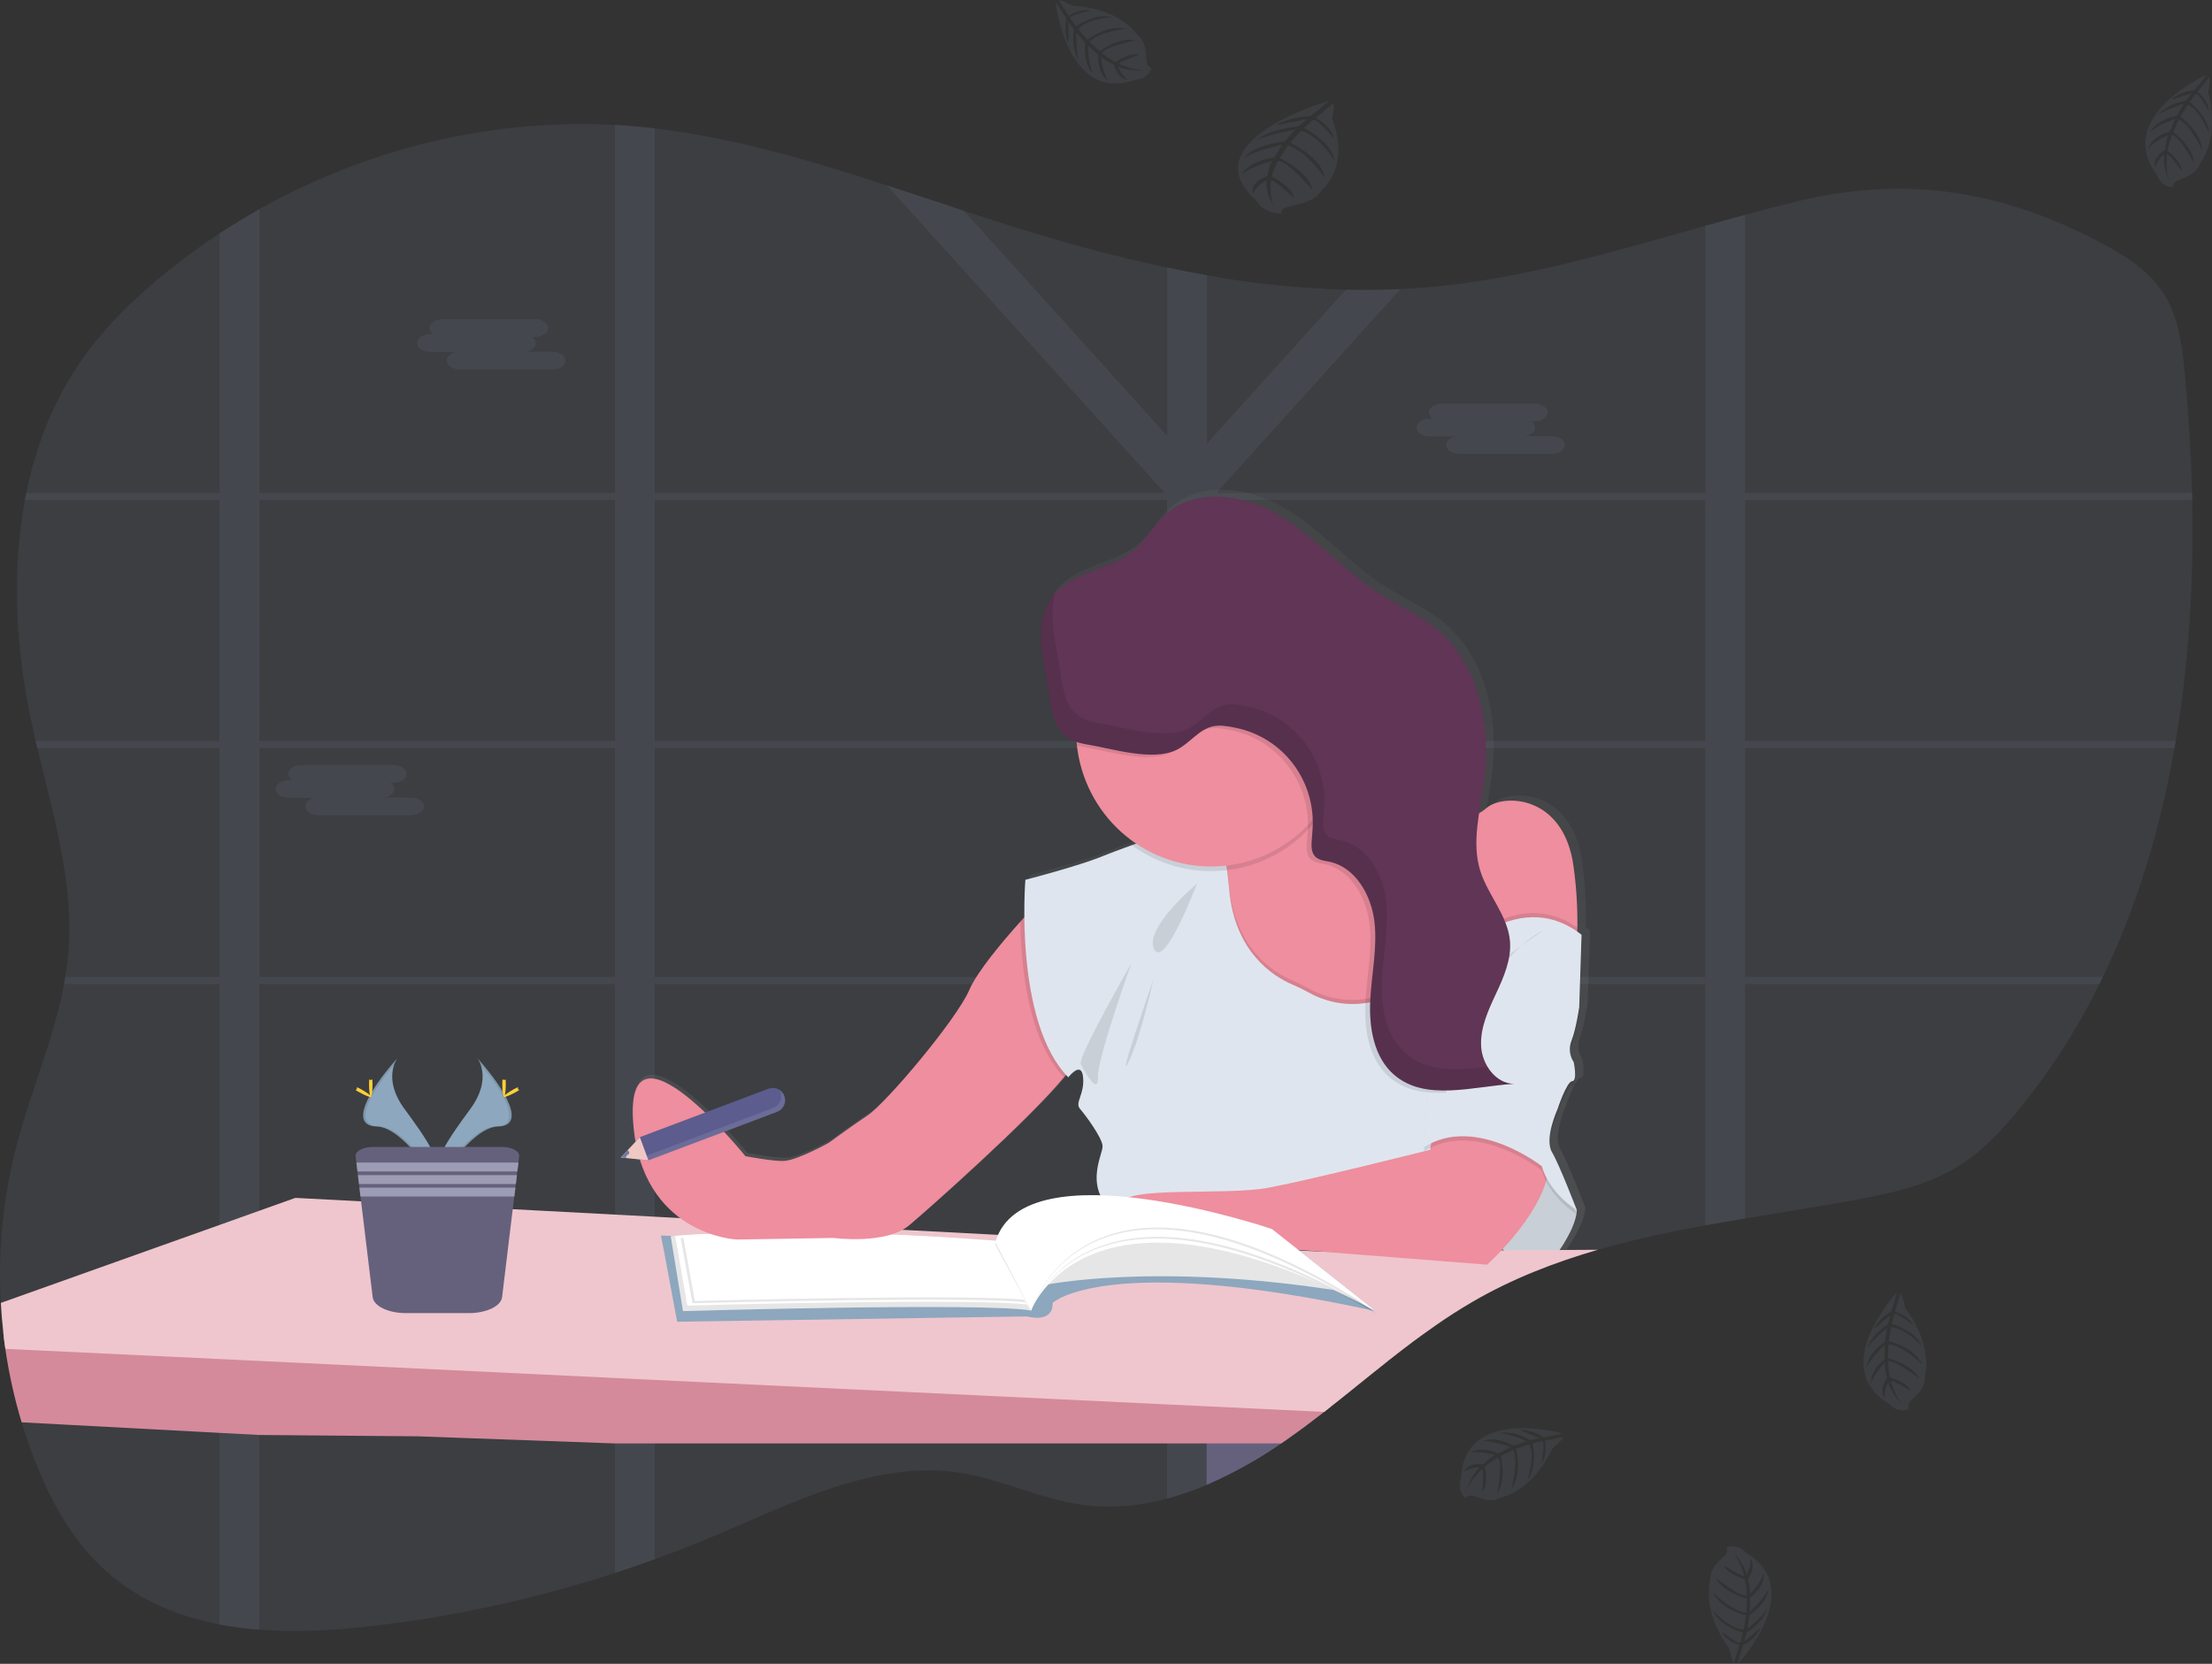 <svg width="323" height="243" viewBox="0 0 323 243" fill="none" xmlns="http://www.w3.org/2000/svg">
<rect x="0" y="0" width="323" height="243" fill="#333333" stroke="none"/>
<g clip-path="url(#clip0)">
<path opacity="0.1" d="M317.706 108.207C317.648 108.551 317.59 108.896 317.526 109.241C315.458 120.981 312.082 132.3 307.062 142.692C306.898 143.037 306.73 143.382 306.559 143.727C303.338 150.279 299.382 156.437 294.769 162.079C292.268 165.123 289.542 168.014 286.3 170.101C281.756 173.025 276.444 174.214 271.223 175.186C265.797 176.199 260.302 177.033 254.818 177.957C252.875 178.277 250.943 178.612 249.024 178.963C243.727 179.93 238.469 181.047 233.336 182.528C226.99 184.375 220.833 186.754 215.038 190.125C214.575 190.392 214.116 190.666 213.663 190.947C213.209 191.224 212.748 191.507 212.306 191.796C211.864 192.086 211.418 192.372 210.979 192.665L210.302 193.126C210.08 193.274 209.86 193.434 209.641 193.582C208.988 194.031 208.344 194.505 207.701 194.961L207.677 194.979C207.253 195.287 206.832 195.595 206.411 195.903C204.035 197.679 201.711 199.538 199.397 201.404L197.936 202.583C197.182 203.186 196.427 203.788 195.673 204.39C195.231 204.744 194.783 205.094 194.337 205.445C194.014 205.701 193.694 205.956 193.364 206.209C191.715 207.492 190.043 208.748 188.339 209.949C187.933 210.235 187.521 210.521 187.119 210.802C183.706 213.158 180.077 215.176 176.28 216.829L176.231 216.85C174.361 217.655 172.437 218.324 170.474 218.854C169.348 219.162 168.223 219.405 167.082 219.596C164.044 220.127 160.942 220.181 157.888 219.756C151.883 218.897 146.256 216.062 140.267 215.114C127.909 213.178 115.909 219.424 104.28 224.327C101.434 225.53 98.556 226.659 95.647 227.713C93.719 228.415 91.783 229.083 89.837 229.717C77.984 233.587 65.769 236.225 53.384 237.588C48.328 238.146 43.055 238.41 37.907 238.01C35.963 237.866 34.029 237.612 32.113 237.25C25.596 236.019 19.512 233.405 14.611 228.631C10.54 224.724 7.667 219.618 5.477 214.289C4.597 212.149 3.821 209.959 3.15 207.72C2.096 204.211 1.304 200.627 0.781 196.999C0.662 196.18 0.555 195.358 0.476 194.536C0.317 193.126 0.199 191.71 0.122 190.288C-0.305 182.73 0.426 175.15 2.29 167.817C4.367 159.693 7.831 151.915 9.356 143.714C9.42 143.369 9.478 143.025 9.536 142.68C9.74 141.449 9.894 140.195 10 138.918C10.768 128.889 7.795 119.073 5.447 109.241C5.364 108.896 5.282 108.551 5.203 108.207C4.949 107.117 4.708 106.026 4.48 104.934C2.305 94.536 1.711 83.408 3.641 73.031C3.702 72.687 3.772 72.339 3.842 71.997C5.145 65.57 7.444 59.456 10.966 54.011C14.58 48.421 19.326 43.77 24.385 39.682C26.855 37.691 29.41 35.829 32.049 34.095C33.946 32.851 35.877 31.674 37.843 30.564C53.729 21.637 71.853 17.275 89.773 18.251C90.723 18.3 91.67 18.366 92.615 18.448C93.608 18.534 94.597 18.637 95.583 18.756C107.12 20.101 118.346 23.435 129.504 27.082C133.243 28.314 136.973 29.545 140.703 30.776C142.362 31.322 144.02 31.861 145.677 32.392C153.804 34.981 162.066 37.318 170.403 39.078C172.337 39.489 174.268 39.863 176.198 40.202C182.906 41.415 189.694 42.121 196.506 42.314C199.149 42.379 201.792 42.352 204.435 42.23C205.77 42.169 207.107 42.079 208.445 41.96C222.263 40.765 235.587 36.76 248.966 32.999C250.9 32.454 252.836 31.912 254.76 31.389C257.304 30.699 259.85 30.031 262.406 29.416C278.319 25.559 292.5 27.775 307.294 35.729C310.649 37.536 314.003 39.716 316.077 43.089C318.151 46.463 318.654 50.64 319.038 54.66C319.581 60.38 319.953 66.179 320.072 72.003C320.072 72.348 320.072 72.693 320.094 73.038C320.362 84.83 319.651 96.712 317.706 108.207Z" fill="#8DA7BE"/>
<path opacity="0.1" d="M212.16 142.692H211.12V143.151V143.726H212.297L212.16 142.692ZM200.373 142.692C200.371 142.7 200.371 142.709 200.373 142.717L200.281 143.573V143.65V143.726H209.308V143.665L209.952 142.692H200.373ZM176.234 142.692V109.241H186.603C186.494 109.149 186.381 109.056 186.265 108.97L186.112 108.853C186.048 108.801 185.984 108.751 185.917 108.705C185.85 108.659 185.691 108.542 185.573 108.462C185.454 108.382 185.38 108.33 185.268 108.265L185.197 108.219H185.182H176.234V106.387L175.994 106.504L175.737 106.649H175.719L175.664 106.683L175.506 106.787C175.451 106.821 175.396 106.855 175.344 106.892C175.185 107 175.039 107.117 174.871 107.237L174.719 107.36C174.615 107.44 174.518 107.523 174.414 107.606C174.008 107.942 173.609 108.293 173.194 108.616C173.09 108.699 172.987 108.779 172.889 108.856C172.667 109.02 172.437 109.172 172.2 109.312C172.101 109.374 171.999 109.43 171.895 109.481L171.724 109.561L171.568 109.629C171.202 109.785 170.822 109.906 170.434 109.992V142.692H154.881C154.881 142.729 154.902 142.763 154.911 142.8C154.997 143.108 155.082 143.416 155.164 143.723H170.437V179.582H170.675L170.946 179.6L171.44 179.637L172.239 179.717L172.599 179.76L172.996 179.81H173.054C173.282 179.84 173.514 179.877 173.749 179.914L173.898 179.939L174.234 179.994L174.716 180.081L175.872 180.019L176.03 180.053C176.094 180.053 176.158 180.078 176.225 180.093V143.726H200.26V143.65V143.573L200.351 142.717C200.35 142.709 200.35 142.7 200.351 142.692H176.234ZM212.16 142.692H211.12V143.151V143.726H212.297L212.16 142.692ZM199.723 142.692L199.619 143.726H209.662L210.345 142.692H199.723ZM176.241 142.692V109.241H186.609C186.5 109.149 186.387 109.056 186.271 108.97L186.118 108.853C186.054 108.801 185.99 108.751 185.923 108.705C185.856 108.659 185.698 108.542 185.579 108.462C185.46 108.382 185.387 108.33 185.274 108.265L185.204 108.219H185.182H176.234V106.387L175.994 106.504L175.737 106.649H175.719L175.664 106.683L175.506 106.787C175.451 106.821 175.396 106.855 175.344 106.892C175.185 107 175.039 107.117 174.871 107.237L174.719 107.36C174.615 107.44 174.518 107.523 174.414 107.606C174.008 107.942 173.609 108.293 173.194 108.616C173.09 108.699 172.987 108.779 172.889 108.856C172.667 109.02 172.437 109.172 172.2 109.312C172.101 109.374 171.999 109.43 171.895 109.481L171.724 109.561L171.568 109.629C171.202 109.785 170.822 109.906 170.434 109.992V142.692H154.881C154.881 142.729 154.902 142.763 154.911 142.8C154.997 143.108 155.085 143.416 155.167 143.723H170.437V179.579L170.675 179.594L170.946 179.613L171.44 179.65L172.239 179.73L172.599 179.773L172.996 179.822H173.054C173.282 179.853 173.514 179.89 173.749 179.927L173.898 179.951L174.234 180.007L174.716 180.093L175.872 180.031L176.03 180.065C176.094 180.065 176.158 180.09 176.225 180.105V143.726H199.619L199.729 142.692H176.241ZM254.818 73.031H320.152C320.152 72.687 320.152 72.342 320.13 71.997H254.818V31.383C252.879 31.906 250.942 32.448 249.024 32.993V71.997H177.967L177.787 71.8L178.058 71.492L204.487 42.215C201.844 42.338 199.201 42.366 196.557 42.298L176.234 64.8V40.196C174.295 39.857 172.363 39.483 170.44 39.072V63.667L140.727 30.77C136.997 29.539 133.268 28.286 129.529 27.076L169.916 71.8L169.736 71.997H95.607V18.743C94.619 18.631 93.63 18.528 92.64 18.436C91.695 18.352 90.747 18.286 89.798 18.239V71.997H37.868V30.564C35.898 31.672 33.966 32.849 32.073 34.095V71.997H3.83C3.76 72.339 3.69 72.687 3.629 73.031H32.049V108.207H5.203C5.282 108.551 5.364 108.896 5.447 109.241H32.061V142.692H9.527C9.469 143.037 9.411 143.382 9.347 143.726H32.061V237.259C33.977 237.621 35.912 237.875 37.856 238.019V143.726H89.798V229.727C91.745 229.088 93.682 228.42 95.607 227.723V143.726H170.428V218.867C172.392 218.337 174.316 217.667 176.186 216.863L176.234 216.841V143.726H249.006V178.963C250.935 178.612 252.867 178.277 254.8 177.957V143.726H306.544C306.715 143.382 306.882 143.037 307.047 142.692H254.818V109.241H317.529C317.593 108.896 317.651 108.551 317.709 108.207H254.818V73.031ZM37.871 73.031H89.798V108.207H37.868L37.871 73.031ZM37.871 142.692V109.241H89.798V142.692H37.871ZM95.61 73.031H170.428V108.207H95.607L95.61 73.031ZM95.61 142.692V109.241H170.428V142.692H95.61ZM249.009 142.692H176.234V109.241H249.006L249.009 142.692ZM249.009 108.216H176.234V73.973L177.256 73.031H249.006L249.009 108.216ZM200.376 142.692C200.374 142.7 200.374 142.709 200.376 142.717L200.284 143.573V143.65V143.726H209.311V143.665L209.955 142.692H200.376ZM212.163 142.692H211.123V143.151V143.726H212.3L212.163 142.692ZM176.238 142.692V109.241H186.606C186.497 109.149 186.384 109.056 186.268 108.97L186.115 108.853C186.051 108.801 185.987 108.751 185.92 108.705C185.853 108.659 185.695 108.542 185.576 108.462C185.457 108.382 185.383 108.33 185.271 108.265L185.201 108.219H185.185H176.234V106.387L175.994 106.504L175.737 106.649H175.719L175.664 106.683L175.506 106.787C175.451 106.821 175.396 106.855 175.344 106.892C175.185 107 175.039 107.117 174.871 107.237L174.719 107.36C174.615 107.44 174.518 107.523 174.414 107.606C174.008 107.942 173.609 108.293 173.194 108.616C173.09 108.699 172.987 108.779 172.889 108.856C172.667 109.02 172.437 109.172 172.2 109.312C172.101 109.374 171.999 109.43 171.895 109.481L171.724 109.561L171.568 109.629C171.202 109.785 170.822 109.906 170.434 109.992V142.692H154.881C154.881 142.729 154.902 142.763 154.911 142.8C154.997 143.108 155.082 143.416 155.164 143.723H170.437V179.582H170.675L170.946 179.6L171.44 179.637L172.239 179.717L172.599 179.76L172.996 179.81H173.054C173.282 179.84 173.514 179.877 173.749 179.914L173.898 179.939L174.234 179.994L174.716 180.081L175.872 180.019L176.03 180.053C176.094 180.053 176.158 180.078 176.225 180.093V143.726H200.26V143.65V143.573L200.351 142.717C200.35 142.709 200.35 142.7 200.351 142.692H176.238Z" fill="#8DA7BE"/>
<path opacity="0.1" d="M62.835 48.812H63.299C63.14 48.719 63.007 48.588 62.911 48.431C62.814 48.273 62.758 48.094 62.747 47.91C62.747 47.196 63.613 46.614 64.671 46.614H78.136C79.194 46.614 80.06 47.196 80.06 47.91C80.06 48.621 79.194 49.206 78.136 49.206H77.687C77.845 49.299 77.978 49.43 78.074 49.587C78.169 49.745 78.225 49.923 78.236 50.108C78.236 50.723 77.608 51.228 76.766 51.367H80.642C81.698 51.367 82.564 51.949 82.564 52.663C82.564 53.377 81.698 53.956 80.642 53.956H67.163C66.108 53.956 65.242 53.374 65.242 52.663C65.242 52.047 65.87 51.542 66.712 51.404H62.835C61.78 51.404 60.914 50.822 60.914 50.108C60.914 49.394 61.774 48.812 62.835 48.812Z" fill="#8DA7BE"/>
<path opacity="0.1" d="M208.768 61.146H209.22C209.061 61.053 208.927 60.922 208.831 60.764C208.735 60.606 208.679 60.426 208.668 60.241C208.668 59.53 209.534 58.949 210.592 58.949H224.056C225.115 58.949 225.981 59.53 225.981 60.241C225.981 60.956 225.115 61.537 224.056 61.537H223.608C223.766 61.631 223.899 61.763 223.995 61.92C224.091 62.078 224.146 62.258 224.157 62.442C224.157 63.058 223.529 63.56 222.687 63.698H226.563C227.618 63.698 228.485 64.283 228.485 64.994C228.485 65.705 227.618 66.29 226.563 66.29H213.102C212.047 66.29 211.181 65.708 211.181 64.994C211.181 64.379 211.809 63.874 212.651 63.738H208.768C207.713 63.738 206.847 63.153 206.847 62.442C206.847 61.731 207.719 61.146 208.768 61.146Z" fill="#8DA7BE"/>
<path opacity="0.1" d="M42.18 113.929H42.631C42.473 113.835 42.34 113.704 42.245 113.546C42.149 113.388 42.093 113.209 42.082 113.024C42.082 112.313 42.946 111.728 44.004 111.728H57.468C58.526 111.728 59.392 112.313 59.392 113.024C59.392 113.738 58.526 114.32 57.468 114.32H57.02C57.178 114.414 57.311 114.545 57.406 114.703C57.502 114.861 57.558 115.04 57.569 115.225C57.569 115.841 56.94 116.342 56.099 116.481H59.975C61.033 116.481 61.896 117.063 61.896 117.777C61.896 118.491 61.033 119.073 59.975 119.073H46.508C45.452 119.073 44.586 118.488 44.586 117.777C44.586 117.161 45.218 116.656 46.056 116.518H42.18C41.125 116.518 40.259 115.936 40.259 115.225C40.259 114.514 41.125 113.929 42.18 113.929Z" fill="#8DA7BE"/>
<path d="M197.899 202.595C197.145 203.198 196.391 203.801 195.636 204.402C195.194 204.756 194.746 205.107 194.301 205.458C193.977 205.713 193.657 205.969 193.328 206.221C191.678 207.505 190.007 208.761 188.302 209.961C187.896 210.247 187.485 210.534 187.082 210.814C183.67 213.17 180.04 215.188 176.244 216.841L176.195 216.863V202.595H197.899Z" fill="#65617D"/>
<path d="M231.836 146.522L232.178 135.886C231.973 135.726 231.766 135.578 231.568 135.431C231.652 132.26 231.472 129.087 231.031 125.947C229.653 115.311 220.702 115.08 218.177 117.275C217.842 117.567 217.477 117.821 217.088 118.032C217.317 116.515 217.6 114.994 217.805 113.492C218.909 105.39 217.195 96.275 210.967 91.039C208.36 88.851 205.173 87.505 202.309 85.674C197.18 82.408 193.127 77.584 187.939 74.404C182.752 71.225 175.466 70.033 170.94 74.121C169.187 75.703 168.055 77.898 166.256 79.425C162.901 82.269 157.671 82.457 154.743 85.634C154.597 85.794 154.457 85.957 154.323 86.129C151.883 89.288 152.551 93.766 153.328 97.685C154.265 102.401 153.877 106.181 157.885 107.536C157.9 107.723 157.912 107.911 157.933 108.096C158.259 110.989 159.208 113.775 160.712 116.259C162.217 118.743 164.241 120.865 166.643 122.477L165.994 122.711C164.261 123.327 162.703 123.924 161.706 124.334C158.046 125.839 150.343 127.8 150.343 127.8C150.343 127.8 150.16 130.016 150.193 133.285C147.625 136.102 143.341 141.051 142.081 143.985C140.251 148.264 129.913 160.518 127.159 162.368C124.405 164.218 121.42 166.413 121.42 166.413C121.42 166.413 117.059 168.842 114.994 169.073C113.564 169.233 109.139 168.377 109.139 168.377C109.139 168.377 91.466 146.522 92.612 163.292C93.759 180.062 107.876 180.632 107.876 180.632L122.109 180.401C122.109 180.401 129.8 181.441 133.243 178.554C136.183 176.091 151.419 162.581 156.314 156.452C156.427 156.578 156.54 156.701 156.659 156.821C156.659 156.821 158.607 154.279 158.839 156.821C159.071 159.364 157.574 160.515 158.379 161.439C159.184 162.362 161.593 165.601 161.706 166.872C161.819 168.143 158.495 173.336 164.115 177.276C164.204 177.338 164.298 177.396 164.402 177.455C165.405 179.76 168.595 182.017 168.595 182.017L185.81 181.786L218.292 184.329C218.292 184.329 219.259 183.47 220.568 182.066C222.315 183.685 224.74 185.074 227.472 184.221C227.472 184.221 231.376 179.483 231.491 176.362C231.491 176.362 228.966 169.772 227.832 167.808C226.697 165.844 228.637 161.565 228.637 161.565C228.637 161.565 230.012 157.403 230.817 157.403C231.623 157.403 231.046 154.633 231.046 154.633C230.742 154.18 230.551 153.659 230.491 153.115C230.431 152.571 230.503 152.021 230.702 151.511C231.376 149.76 231.836 146.522 231.836 146.522Z" fill="url(#paint0_linear)"/>
<path d="M212.364 144.127L211.144 145.567L206.216 151.361L199.778 151.755L189.473 152.395C189.473 152.395 175.579 135.495 178.189 131.817C179.138 130.49 179.293 128.738 179.104 127.085C179.08 126.858 179.046 126.63 179.007 126.405C178.694 124.656 178.149 122.958 177.384 121.357L177.726 121.2L177.945 121.098L190.095 115.502L193.102 114.117C193.252 114.953 193.53 115.761 193.926 116.512C193.984 116.629 194.048 116.746 194.115 116.856C198.259 123.783 211.55 119.402 211.55 119.402L212.364 144.127Z" fill="#EE8E9E"/>
<path d="M230.33 135.48C230.238 139.672 229.561 141.482 229.561 141.482L212.364 144.127L211.72 139.62L209.174 121.825L211.565 119.411C212.52 119.619 213.51 119.603 214.458 119.364C215.406 119.125 216.287 118.669 217.033 118.032C219.537 115.847 228.42 116.078 229.787 126.651C230.188 129.576 230.37 132.527 230.33 135.48Z" fill="#EE8E9E"/>
<path d="M226.258 184.587C226.258 184.587 230.128 179.874 230.244 176.772L226.371 170.218L222.956 166.524L216.576 178.954C216.576 178.954 220.79 186.311 226.258 184.587Z" fill="#DFE5EE"/>
<path opacity="0.1" d="M226.258 184.587C226.258 184.587 230.128 179.874 230.244 176.772L226.371 170.218L222.956 166.524L216.576 178.954C216.576 178.954 220.79 186.311 226.258 184.587Z" fill="black"/>
<path d="M194.301 205.458C193.977 205.713 193.657 205.969 193.328 206.221C191.678 207.505 190.007 208.761 188.302 209.961C187.896 210.247 187.485 210.534 187.082 210.814H170.428H95.607H89.798L61.015 209.773L37.868 209.576L32.073 209.269L3.163 207.729C2.103 204.218 1.307 200.631 0.781 196.999C0.662 196.18 0.555 195.358 0.476 194.536L32.061 196.303L37.856 196.632L89.785 199.557L95.595 199.883L170.416 204.1L176.173 204.426H176.222L194.301 205.458Z" fill="#D48A9B"/>
<path d="M233.318 182.528C226.972 184.375 220.815 186.754 215.02 190.125C214.56 190.393 214.105 190.667 213.645 190.947C213.184 191.227 212.73 191.507 212.288 191.796C211.846 192.086 211.4 192.372 210.961 192.664L210.284 193.126L209.622 193.582C208.97 194.034 208.326 194.505 207.683 194.961L207.658 194.979C207.234 195.287 206.814 195.595 206.393 195.903C204.017 197.679 201.693 199.538 199.378 201.404C198.891 201.798 198.402 202.191 197.912 202.583L195.655 204.39C195.213 204.744 194.764 205.094 194.319 205.445C193.996 205.701 193.676 205.956 193.346 206.209L176.268 205.387H176.219L170.461 205.116L95.607 201.536L89.798 201.256L37.868 198.766L32.073 198.485L0.781 196.999C0.662 196.18 0.555 195.358 0.476 194.536C0.317 193.126 0.199 191.71 0.122 190.288L32.07 178.899L37.865 176.827L43.129 174.949L52.72 175.454L74.888 176.602L89.807 177.393L95.616 177.701L99.328 177.898L100.215 177.947L131.45 179.594L131.779 179.616L145.716 180.348H145.875H145.967L147.36 180.419L152.112 180.672L158.052 180.979L160.01 181.084L160.379 181.106L163.148 181.25L163.938 181.29L166.582 181.432L167.634 181.49H167.668H167.888L170.361 181.623L174.191 181.826H174.21L175.399 181.888H175.527L176.238 181.928L177.982 182.02L179.507 182.1H179.522L181.233 182.189H181.26L182.556 182.26L183.551 182.312L187.079 182.5L187.713 182.534H187.933L188.238 182.552L189.272 182.608L189.735 182.632L193.334 182.82H193.663L198.976 182.774H199.013L219.21 182.608H219.598H220.006H221.208L227.71 182.556H228.68L233.318 182.528Z" fill="#EFC6CD"/>
<path d="M97.001 182.95L98.88 193.037L149.955 192.261C149.955 192.261 153.798 193.382 153.713 190.279C153.713 190.279 161.486 182.863 200.861 191.486L185.743 179.502L144.42 181.743L96.504 180.45L97.001 182.95Z" fill="#8DA7BE"/>
<path d="M97.94 180.536L99.733 191.486C99.733 191.486 143.649 190.193 150.553 191.399L145.335 181.398C145.335 181.398 118.782 178.899 97.94 180.536Z" fill="white"/>
<path opacity="0.1" d="M97.94 180.536L99.733 191.486C99.733 191.486 143.649 190.193 150.553 191.399L145.335 181.398C145.335 181.398 118.782 178.899 97.94 180.536Z" fill="black"/>
<path d="M98.596 180.496L100.365 190.679C100.365 190.679 143.722 189.479 150.553 190.599L145.408 181.3C145.408 181.3 119.175 178.972 98.596 180.496Z" fill="white"/>
<path opacity="0.1" d="M99.392 180.81L101.115 190.334C101.115 190.334 143.521 189.211 150.215 190.26L145.183 181.558C145.183 181.558 119.523 179.373 99.392 180.81Z" fill="black"/>
<path d="M99.734 180.462L101.466 190.005C101.466 190.005 143.871 188.881 150.565 189.931L145.521 181.22C145.521 181.22 119.864 179.037 99.734 180.462Z" fill="white"/>
<path d="M69.731 154.565C69.731 154.565 71.951 157.492 68.709 161.916C65.467 166.339 62.79 170.07 63.872 172.828C63.872 172.828 68.752 164.615 72.747 164.517C76.742 164.418 74.113 159.503 69.731 154.565Z" fill="#8DA7BE"/>
<path opacity="0.1" d="M69.731 154.565C69.926 154.849 70.079 155.16 70.185 155.488C74.07 160.106 76.141 164.415 72.405 164.508C68.926 164.606 64.754 170.886 63.753 172.474C63.788 172.593 63.828 172.713 63.872 172.834C63.872 172.834 68.752 164.622 72.747 164.523C76.742 164.425 74.113 159.503 69.731 154.565Z" fill="black"/>
<path d="M73.857 158.299C73.857 159.327 73.741 160.164 73.601 160.164C73.46 160.164 73.345 159.327 73.345 158.299C73.345 157.271 73.488 157.751 73.628 157.751C73.769 157.751 73.857 157.268 73.857 158.299Z" fill="#FFD037"/>
<path d="M75.272 159.527C74.375 160.023 73.595 160.321 73.528 160.195C73.46 160.069 74.138 159.579 75.028 159.075C75.918 158.57 75.571 158.939 75.638 159.075C75.705 159.21 76.169 159.035 75.272 159.527Z" fill="#FFD037"/>
<path d="M58.011 154.565C58.011 154.565 55.791 157.492 59.036 161.916C62.28 166.339 64.952 170.07 63.872 172.828C63.872 172.828 58.978 164.615 54.995 164.517C51.012 164.418 53.629 159.503 58.011 154.565Z" fill="#8DA7BE"/>
<path opacity="0.1" d="M58.011 154.565C57.817 154.85 57.664 155.161 57.556 155.488C53.671 160.106 51.6 164.415 55.336 164.508C58.816 164.606 62.991 170.886 63.991 172.474C63.959 172.593 63.919 172.713 63.872 172.834C63.872 172.834 58.978 164.622 54.995 164.523C51.012 164.425 53.629 159.503 58.011 154.565Z" fill="black"/>
<path d="M53.885 158.299C53.885 159.327 54.001 160.164 54.141 160.164C54.281 160.164 54.397 159.327 54.397 158.299C54.397 157.271 54.254 157.751 54.113 157.751C53.973 157.751 53.885 157.268 53.885 158.299Z" fill="#FFD037"/>
<path d="M52.47 159.527C53.366 160.023 54.15 160.321 54.217 160.195C54.284 160.069 53.607 159.579 52.717 159.075C51.826 158.57 52.174 158.939 52.107 159.075C52.04 159.21 51.573 159.035 52.47 159.527Z" fill="#FFD037"/>
<path d="M75.803 168.879L75.693 169.802L75.537 171.092L75.473 171.631L75.318 172.924L75.251 173.462L75.092 174.755L73.317 189.445C73.159 190.756 71.036 191.778 68.474 191.778H59.258C56.697 191.778 54.577 190.756 54.418 189.445L52.64 174.755L52.485 173.462L52.421 172.924L52.262 171.631L52.198 171.092L52.043 169.802L51.93 168.879C51.841 168.137 52.988 167.512 54.44 167.512H73.305C74.754 167.512 75.903 168.137 75.803 168.879Z" fill="#65617D"/>
<path d="M75.702 169.793L75.546 171.086H52.198L52.043 169.793H75.702Z" fill="#9D9CB5"/>
<path d="M75.483 171.625L75.327 172.917H52.421L52.262 171.625H75.483Z" fill="#9D9CB5"/>
<path d="M75.26 173.456L75.104 174.746H52.64L52.485 173.456H75.26Z" fill="#9D9CB5"/>
<path d="M103.948 167.691C103.948 167.691 98.026 161.944 98.254 169.414C98.483 176.885 103.948 167.691 103.948 167.691Z" fill="#EE8E9E"/>
<path d="M157.131 154.587C157 155.165 156.363 156.126 155.369 157.329C150.233 163.572 135.622 176.547 132.758 178.954C129.343 181.829 121.712 180.801 121.712 180.801L107.592 181.032C107.592 181.032 93.585 180.456 92.445 163.794C91.304 147.131 108.843 168.851 108.843 168.851C108.843 168.851 113.234 169.701 114.652 169.541C116.702 169.313 121.029 166.9 121.029 166.9C121.029 166.9 123.991 164.714 126.723 162.876C129.456 161.039 139.706 148.852 141.529 144.598C142.685 141.898 146.409 137.484 148.98 134.621C150.456 132.974 151.55 131.851 151.55 131.851C151.55 131.851 157.927 151.022 157.131 154.587Z" fill="#EE8E9E"/>
<path opacity="0.1" d="M157.131 154.587C157 155.165 156.363 156.126 155.369 157.329C150.184 152.001 149.102 141.369 148.98 134.609C150.456 132.962 151.55 131.838 151.55 131.838C151.55 131.838 157.927 151.022 157.131 154.587Z" fill="black"/>
<path opacity="0.1" d="M211.141 145.567L206.216 151.361L199.778 151.755L189.473 152.395C189.473 152.395 175.579 135.495 178.189 131.817C179.138 130.49 179.293 128.739 179.104 127.086C179.08 126.858 179.046 126.63 179.007 126.405C178.694 124.656 178.149 122.958 177.384 121.357L177.726 121.2L177.945 121.098C178.488 122.623 178.862 124.204 179.062 125.811C179.095 126.03 179.126 126.257 179.156 126.491C179.263 127.323 179.36 128.246 179.461 129.262C180.254 138.564 186.051 142.064 188.668 143.179C189.509 143.537 190.332 143.938 191.132 144.382C193.65 145.784 196.553 146.313 199.397 145.891C205.856 145.035 211.123 140.297 211.123 140.297L211.15 144.961L211.141 145.567Z" fill="black"/>
<path d="M211.339 181.715C211.339 181.715 168.976 181.598 163.392 177.692C157.808 173.786 161.117 168.611 161.001 167.346C160.885 166.081 158.498 162.864 157.702 161.94C156.906 161.017 158.385 159.872 158.156 157.345C157.927 154.817 155.994 157.345 155.994 157.345C148.019 149.181 149.727 128.492 149.727 128.492C149.727 128.492 157.351 126.541 161.011 125.042C162.002 124.635 163.545 124.056 165.28 123.432L165.924 123.198C170.397 121.582 175.716 119.756 175.716 119.756C175.716 119.756 176.738 119.027 177.765 121.209C178.235 122.213 178.708 123.829 179.086 126.411C179.119 126.63 179.15 126.858 179.18 127.092C179.287 127.923 179.385 128.846 179.485 129.862C180.278 139.165 186.076 142.664 188.692 143.779C189.534 144.137 190.356 144.539 191.157 144.982C193.674 146.384 196.577 146.914 199.421 146.491C205.88 145.635 211.147 140.898 211.147 140.898L211.175 145.561L211.254 159.573L211.339 181.715Z" fill="#DFE5EE"/>
<path d="M209.516 163.554L208.832 167.922C208.832 167.922 191.977 172.173 185.374 173.438C178.772 174.703 164.533 173.093 163.508 175.851C162.484 178.609 167.836 182.405 167.836 182.405L184.914 182.174L217.143 184.704C217.143 184.704 229.442 173.783 225.456 166.195C221.47 158.607 209.516 163.554 209.516 163.554Z" fill="#EE8E9E"/>
<path opacity="0.1" d="M174.783 129.068C174.783 129.068 167.037 135.504 168.519 138.61C170.001 141.716 174.783 129.068 174.783 129.068Z" fill="black"/>
<path opacity="0.1" d="M165.216 140.676C165.216 140.676 157.357 154.356 157.814 155.39C158.272 156.424 160.434 160.103 160.318 157.345C160.202 154.587 165.216 140.676 165.216 140.676Z" fill="black"/>
<path opacity="0.1" d="M168.406 143.092C168.406 143.092 166.576 151.598 164.762 155.162C162.947 158.727 168.406 143.092 168.406 143.092Z" fill="black"/>
<path opacity="0.1" d="M194.13 116.866C192.624 119.653 190.479 122.036 187.874 123.815C185.269 125.594 182.279 126.717 179.156 127.092H179.119C174.206 127.674 169.256 126.366 165.256 123.429C169.83 121.76 175.692 119.753 175.692 119.753C175.692 119.753 176.713 119.024 177.741 121.206L193.117 114.126C193.29 115.093 193.633 116.021 194.13 116.866Z" fill="black"/>
<path d="M196.533 106.652C196.539 110.114 195.645 113.517 193.941 116.521C193.127 117.954 192.14 119.279 191.004 120.467C187.834 123.799 183.609 125.907 179.062 126.427H179.022C178.295 126.511 177.564 126.553 176.832 126.553C171.992 126.553 167.32 124.754 163.71 121.5C160.099 118.246 157.802 113.763 157.256 108.908C157.172 108.163 157.13 107.414 157.131 106.664C157.131 101.39 159.207 96.332 162.902 92.603C166.596 88.874 171.607 86.779 176.832 86.779C182.057 86.779 187.068 88.874 190.763 92.603C194.457 96.332 196.533 101.39 196.533 106.664V106.652Z" fill="#EE8E9E"/>
<path opacity="0.1" d="M209.29 144.281L211.12 141.51C211.12 141.51 221.141 129.44 230.943 137.142L230.601 147.719C230.601 147.719 230.144 150.936 229.46 152.644C229.264 153.151 229.193 153.699 229.252 154.24C229.312 154.781 229.5 155.299 229.802 155.75C229.802 155.75 230.372 158.521 229.576 158.521C228.78 158.521 227.411 162.658 227.411 162.658C227.411 162.658 225.475 166.912 226.615 168.867C227.756 170.821 230.259 177.372 230.259 177.372C230.259 177.372 226.274 174.958 225.133 170.935C225.133 170.935 215.453 163.347 207.936 168.165L209.29 144.281Z" fill="black"/>
<path opacity="0.1" d="M230.33 135.48C230.238 139.672 229.561 141.482 229.561 141.482L212.364 144.127L211.72 139.62C213.971 137.25 222.156 129.714 230.33 135.48Z" fill="black"/>
<path d="M209.29 143.665L211.12 140.895C211.12 140.895 221.141 128.825 230.943 136.527L230.601 147.103C230.601 147.103 230.144 150.32 229.46 152.029C229.264 152.536 229.193 153.083 229.252 153.624C229.312 154.165 229.5 154.683 229.802 155.135C229.802 155.135 230.372 157.905 229.576 157.905C228.78 157.905 227.411 162.042 227.411 162.042C227.411 162.042 225.475 166.296 226.615 168.251C227.756 170.206 230.259 176.756 230.259 176.756C230.259 176.756 226.274 174.343 225.133 170.32C225.133 170.32 215.453 162.732 207.936 167.549L209.29 143.665Z" fill="#DFE5EE"/>
<path opacity="0.1" d="M225.459 135.849C225.459 135.849 208.948 146.081 209.744 155.054C209.744 155.054 218.97 138.607 225.459 135.849Z" fill="black"/>
<path opacity="0.1" d="M211.138 145.57L211.217 159.583C208.094 159.724 205.151 159.315 202.825 157.274C201.205 155.852 200.263 153.888 199.775 151.764C199.412 150.052 199.279 148.3 199.378 146.552C199.377 146.535 199.377 146.517 199.378 146.5C199.571 142.631 200.452 138.761 199.988 134.917C199.525 131.072 197.216 127.015 193.447 126.205C192.703 126.042 191.867 125.983 191.336 125.432C190.751 124.817 190.778 123.859 190.842 123.007L190.952 121.569C190.98 121.2 190.992 120.834 190.992 120.467C190.99 117.199 189.863 114.033 187.805 111.51C185.747 108.987 182.885 107.263 179.708 106.634L179.586 106.612C178.525 106.397 177.421 106.184 176.36 106.43C174.341 106.901 173.035 108.878 171.175 109.817C167.607 111.614 161.657 109.647 157.921 109.028C157.677 108.988 157.445 108.942 157.223 108.89C157.138 108.145 157.096 107.396 157.098 106.646C157.099 103.6 157.794 100.595 159.128 97.864C160.462 95.132 162.4 92.745 164.792 90.889C167.184 89.033 169.967 87.756 172.926 87.157C175.884 86.559 178.94 86.654 181.856 87.436C184.773 88.218 187.472 89.665 189.746 91.667C192.021 93.669 193.809 96.171 194.973 98.981C196.138 101.791 196.647 104.833 196.463 107.873C196.278 110.913 195.403 113.87 193.907 116.515C193.965 116.632 194.029 116.749 194.096 116.86C198.241 123.786 211.531 119.405 211.531 119.405L212.33 144.121L211.138 145.57Z" fill="black"/>
<path d="M171.892 109.475C173.74 108.533 175.045 106.557 177.076 106.089C178.134 105.843 179.238 106.055 180.306 106.267L180.428 106.292C183.787 106.963 186.786 108.854 188.856 111.607C190.926 114.361 191.923 117.785 191.66 121.231L191.55 122.668C191.483 123.518 191.455 124.481 192.047 125.091C192.575 125.642 193.41 125.706 194.154 125.86C197.924 126.673 200.232 130.709 200.696 134.575C201.16 138.441 200.263 142.323 200.086 146.208C199.909 150.092 200.617 154.38 203.526 156.932C208.101 160.934 215.054 158.656 221.107 158.29C218.43 158.29 216.423 155.501 216.277 152.804C216.13 150.108 217.32 147.54 218.457 145.109C219.595 142.677 220.735 140.06 220.482 137.37C220.135 133.676 217.25 130.718 216.146 127.162C214.859 123.025 216.1 118.583 216.682 114.283C217.777 106.23 216.072 97.165 209.897 91.96C207.311 89.783 204.148 88.444 201.306 86.622C196.213 83.362 192.197 78.582 187.049 75.411C181.901 72.24 174.673 71.064 170.181 75.128C168.443 76.701 167.32 78.883 165.533 80.401C162.041 83.371 156.491 83.427 153.691 87.071C151.282 90.208 151.935 94.662 152.706 98.556C153.734 103.749 153.155 107.791 158.653 108.715C162.374 109.309 168.321 111.276 171.892 109.475Z" fill="#603556"/>
<path opacity="0.1" d="M217.198 155.809C212.791 156.353 208.424 156.634 205.216 153.826C202.306 151.274 201.589 146.989 201.776 143.102C201.962 139.214 202.852 135.329 202.385 131.466C201.919 127.603 199.613 123.567 195.844 122.754C195.1 122.594 194.267 122.536 193.737 121.985C193.148 121.369 193.172 120.409 193.239 119.559L193.349 118.122C193.613 114.676 192.615 111.252 190.545 108.5C188.475 105.747 185.476 103.856 182.117 103.186L181.995 103.161C180.928 102.949 179.824 102.737 178.766 102.983C176.747 103.454 175.442 105.445 173.581 106.369C170.01 108.17 164.066 106.203 160.324 105.584C154.835 104.676 155.408 100.628 154.377 95.426C153.801 92.52 153.292 89.3 154.073 86.548C153.926 86.705 153.786 86.856 153.652 87.044C151.242 90.18 151.895 94.635 152.667 98.529C153.694 103.722 153.115 107.763 158.613 108.687C162.352 109.302 168.299 111.273 171.87 109.472C173.719 108.53 175.024 106.554 177.055 106.086C178.113 105.839 179.217 106.052 180.284 106.264L180.406 106.289C183.766 106.96 186.764 108.851 188.834 111.604C190.904 114.357 191.902 117.782 191.638 121.228L191.529 122.665C191.462 123.515 191.434 124.478 192.026 125.088C192.553 125.639 193.389 125.703 194.133 125.857C197.902 126.67 200.211 130.706 200.675 134.572C201.138 138.438 200.245 142.32 200.065 146.204C199.885 150.089 200.595 154.377 203.505 156.929C208.079 160.931 215.032 158.653 221.086 158.287C219.442 158.296 218.061 157.243 217.198 155.809Z" fill="black"/>
<path d="M93.43 166.078L112.231 158.998C112.675 158.83 113.168 158.848 113.599 159.046C114.031 159.245 114.367 159.608 114.534 160.057C114.699 160.505 114.682 161.002 114.485 161.438C114.289 161.874 113.929 162.213 113.484 162.381L94.683 169.461L90.651 169.054L93.43 166.078Z" fill="#5C5C8E"/>
<path opacity="0.1" d="M113.966 159.478C114.132 159.927 114.114 160.424 113.917 160.86C113.72 161.296 113.359 161.635 112.914 161.802L94.101 168.907L91.075 168.599L90.639 169.067L94.671 169.473L113.472 162.393C113.916 162.225 114.277 161.886 114.473 161.45C114.67 161.014 114.687 160.518 114.521 160.069C114.383 159.695 114.125 159.378 113.789 159.167C113.857 159.265 113.916 159.369 113.966 159.478Z" fill="white"/>
<path d="M93.433 166.078L94.683 169.461L91.377 169.125L90.655 169.051L91.643 167.992L93.433 166.078Z" fill="#EFC8C4"/>
<path d="M91.64 167.983C91.717 168.041 91.783 168.113 91.835 168.195C91.866 168.245 91.882 168.302 91.882 168.36C91.882 168.418 91.866 168.476 91.835 168.525C91.783 168.579 91.722 168.624 91.655 168.657C91.579 168.708 91.516 168.776 91.47 168.854C91.423 168.933 91.395 169.022 91.386 169.113L90.661 169.042L91.64 167.983Z" fill="#727A9C"/>
<path d="M152.462 187.684C152.462 187.684 168.748 184.233 196.073 188.607L185.368 180.678L165.893 176.655L152.115 180.348L152.462 187.684Z" fill="white"/>
<path opacity="0.1" d="M152.462 187.684C152.462 187.684 168.748 184.233 196.073 188.607L185.368 180.678L165.893 176.655L152.115 180.348L152.462 187.684Z" fill="black"/>
<path d="M150.553 191.415C150.553 191.415 158.754 169.024 200.873 191.486L185.756 181.666C185.756 181.666 149.541 171.566 145.357 183.205L150.553 191.415Z" fill="white"/>
<path opacity="0.1" d="M150.553 191.399C150.553 191.399 158.754 167.46 200.873 191.83L185.756 181.18C185.756 181.18 149.529 169.101 145.335 181.743L150.553 191.399Z" fill="black"/>
<path d="M150.553 191.409C150.553 191.409 158.754 167.115 200.873 191.486L185.756 180.835C185.756 180.835 149.541 169.101 145.357 181.758L150.553 191.409Z" fill="white"/>
<path opacity="0.1" d="M150.553 191.415C150.553 191.415 158.754 164.415 200.873 191.83L185.743 179.847C185.743 179.847 149.529 167.534 145.344 181.743L150.553 191.415Z" fill="black"/>
<path d="M150.553 191.399C150.553 191.399 158.754 164.071 200.873 191.486L185.743 179.502C185.743 179.502 149.529 167.189 145.344 181.398L150.553 191.399Z" fill="white"/>
<path opacity="0.1" d="M276.913 188.826C276.913 188.826 266.804 199.757 275.904 205.067C275.904 205.067 277.093 206.514 278.792 205.756C278.792 205.756 278.219 205.242 279.368 204.251C279.775 203.895 280.138 203.492 280.451 203.051C280.875 202.454 281.096 201.734 281.079 201C281.079 201 282.403 196.663 278.197 191.033C278.197 191.033 277.816 189.149 277.493 188.943L276.724 191.569C276.724 191.569 278.655 192.064 279.381 193.548C279.381 193.548 276.837 191.532 276.59 191.953C276.541 192.04 276.245 193.366 276.245 193.366C276.245 193.366 279.6 194.241 280.649 196.568C280.649 196.568 277.938 193.757 276.13 193.868L275.8 195.894C275.8 195.894 279.39 196.645 280.68 199.249C280.68 199.249 277.746 196.408 275.751 196.343L275.693 198.378C275.693 198.378 279.179 199.178 280.244 201.351C280.244 201.351 276.526 198.418 275.712 198.846C275.712 198.846 275.77 200.72 276.017 201.21C276.017 201.21 278.505 201.825 279.012 203.161C279.012 203.161 276.322 201.465 276.09 201.724C276.09 201.724 276.813 204.143 277.819 205.175C277.819 205.175 276.221 203.762 275.721 201.856C275.721 201.856 275.044 203.047 275.215 204.217C275.215 204.217 274.217 203.103 275.553 201.268C275.553 201.268 275.065 199.36 275.187 199.058C275.187 199.058 273.617 200.68 273.214 202.136C273.214 202.136 272.909 200.314 275.184 198.532V196.482C275.184 196.482 272.995 198.516 272.543 199.775C272.543 199.775 272.513 197.867 275.23 195.967L275.535 193.976C275.535 193.976 273.516 195.583 272.714 196.876C272.714 196.876 273.062 195.096 275.642 193.409L275.998 192.104C275.998 192.104 274.547 193.305 274.169 193.686C273.79 194.068 273.647 193.994 273.647 193.994C274.241 192.962 275.107 192.116 276.148 191.55C276.148 191.55 277.081 188.897 276.913 188.826Z" fill="#8DA7BE"/>
<path opacity="0.1" d="M322.106 10.965C322.106 10.965 308.599 17.121 314.967 25.552C314.967 25.552 315.513 27.353 317.367 27.316C317.367 27.316 317.035 26.618 318.474 26.15C318.986 25.981 319.475 25.75 319.932 25.463C320.551 25.078 321.03 24.5 321.295 23.816C321.295 23.816 324.174 20.332 322.445 13.501C322.445 13.501 322.814 11.614 322.594 11.297L320.88 13.421C320.88 13.421 322.472 14.628 322.576 16.281C322.576 16.281 321.002 13.43 320.612 13.726C320.533 13.784 319.755 14.893 319.755 14.893C319.755 14.893 322.5 17.004 322.594 19.562C322.594 19.562 321.167 15.912 319.453 15.308L318.377 17.05C318.377 17.05 321.402 19.14 321.603 22.046C321.603 22.046 319.981 18.285 318.166 17.448L317.334 19.294C317.334 19.294 320.246 21.391 320.383 23.81C320.383 23.81 318.075 19.655 317.16 19.735C317.16 19.735 316.498 21.483 316.55 22.034C316.55 22.034 318.605 23.573 318.569 25.002C318.569 25.002 316.739 22.391 316.434 22.539C316.434 22.539 316.175 25.051 316.712 26.396C316.712 26.396 315.775 24.469 316.044 22.517C316.044 22.517 314.961 23.355 314.674 24.5C314.674 24.5 314.18 23.081 316.114 21.908C316.114 21.908 316.391 19.959 316.62 19.729C316.62 19.729 314.549 20.612 313.628 21.788C313.628 21.788 314.04 19.987 316.824 19.23L317.617 17.346C317.617 17.346 314.821 18.368 313.921 19.353C313.921 19.353 314.623 17.58 317.855 16.89L318.895 15.173C318.895 15.173 316.419 15.871 315.184 16.749C315.184 16.749 316.187 15.247 319.212 14.693L320.039 13.627C320.039 13.627 318.239 14.169 317.736 14.372C317.233 14.575 317.126 14.456 317.126 14.456C318.074 13.732 319.203 13.288 320.386 13.175C320.386 13.175 322.216 11.088 322.106 10.965Z" fill="#8DA7BE"/>
<path opacity="0.1" d="M193.907 14.776C193.907 14.776 173.615 20.624 183.48 29.33C183.48 29.33 184.356 31.177 187.165 31.177C187.165 31.177 186.64 30.462 188.811 30.028C189.559 29.877 190.292 29.658 191.001 29.376C191.838 29.08 192.549 28.506 193.02 27.747C193.02 27.747 197.289 24.3 194.487 17.349C194.487 17.349 194.996 15.453 194.655 15.127L192.117 17.226C192.117 17.226 194.557 18.491 194.761 20.163C194.761 20.163 192.3 17.241 191.712 17.528C191.593 17.586 190.443 18.682 190.443 18.682C190.443 18.682 194.676 20.892 194.868 23.481C194.868 23.481 192.611 19.753 189.989 19.098L188.403 20.827C188.403 20.827 193.038 23.022 193.419 25.965C193.419 25.965 190.864 22.12 188.095 21.224L186.875 23.072C186.875 23.072 191.34 25.269 191.632 27.72C191.632 27.72 188.025 23.456 186.64 23.509C186.64 23.509 185.685 25.263 185.771 25.82C185.771 25.82 188.924 27.446 188.909 28.874C188.909 28.874 186.061 26.184 185.591 26.325C185.591 26.325 185.268 28.859 186.115 30.232C186.115 30.232 184.645 28.258 184.999 26.294C184.999 26.294 183.386 27.11 182.98 28.258C182.98 28.258 182.194 26.815 185.091 25.682C185.091 25.682 185.46 23.718 185.798 23.49C185.798 23.49 182.688 24.327 181.324 25.491C181.324 25.491 181.898 23.681 186.094 22.991L187.247 21.108C187.247 21.108 183.038 22.068 181.703 23.038C181.703 23.038 182.718 21.265 187.598 20.649L189.122 18.941C189.122 18.941 185.39 19.578 183.541 20.433C183.541 20.433 185.021 18.941 189.586 18.463L190.806 17.411C190.806 17.411 188.095 17.909 187.338 18.1C186.582 18.291 186.423 18.168 186.423 18.168C187.947 17.423 189.61 17.012 191.303 16.961C191.303 16.961 194.084 14.905 193.907 14.776Z" fill="#8DA7BE"/>
<path opacity="0.1" d="M253.775 243.003C253.775 243.003 263.992 232.171 254.943 226.772C254.943 226.772 253.766 225.312 252.062 226.051C252.062 226.051 252.632 226.571 251.473 227.553C251.063 227.905 250.696 228.304 250.378 228.742C249.947 229.333 249.72 230.051 249.732 230.786C249.732 230.786 248.362 235.11 252.516 240.781C252.516 240.781 252.879 242.668 253.199 242.88L253.995 240.26C253.995 240.26 252.068 239.746 251.357 238.256C251.357 238.256 253.879 240.294 254.129 239.876C254.181 239.789 254.489 238.469 254.489 238.469C254.489 238.469 251.134 237.545 250.116 235.224C250.116 235.224 252.8 238.063 254.611 237.967L254.959 235.945C254.959 235.945 251.378 235.16 250.107 232.559C250.107 232.559 253.013 235.428 255.008 235.514L255.084 233.476C255.084 233.476 251.604 232.626 250.549 230.441C250.549 230.441 254.239 233.414 255.056 232.993C255.056 232.993 255.017 231.121 254.751 230.629C254.751 230.629 252.269 229.97 251.775 228.646C251.775 228.646 254.449 230.37 254.681 230.111C254.681 230.111 253.983 227.686 252.986 226.645C252.986 226.645 254.571 228.074 255.053 229.982C255.053 229.982 255.743 228.797 255.581 227.627C255.581 227.627 256.569 228.754 255.215 230.573C255.215 230.573 255.685 232.488 255.56 232.786C255.56 232.786 257.145 231.18 257.56 229.742C257.56 229.742 257.865 231.567 255.556 233.325L255.526 235.375C255.526 235.375 257.734 233.362 258.197 232.106C258.197 232.106 258.197 234.018 255.474 235.889L255.169 237.878C255.169 237.878 257.203 236.289 258.018 235.006C258.018 235.006 257.652 236.779 255.056 238.441L254.687 239.743C254.687 239.743 256.151 238.558 256.542 238.179C256.932 237.801 257.066 237.872 257.066 237.872C256.463 238.899 255.589 239.736 254.541 240.291C254.541 240.291 253.623 242.929 253.775 243.003Z" fill="#8DA7BE"/>
<path opacity="0.1" d="M154.134 0.382C154.134 0.382 155.875 15.231 165.768 11.648C165.768 11.648 167.631 11.664 168.156 9.866C168.156 9.866 167.394 9.977 167.387 8.45C167.38 7.907 167.31 7.366 167.177 6.84C167.001 6.128 166.6 5.493 166.033 5.033C166.033 5.033 163.606 1.21 156.619 0.834C156.619 0.834 154.948 -0.089 154.582 0.028L156.073 2.315C156.073 2.315 157.692 1.145 159.284 1.545C159.284 1.545 156.119 2.204 156.28 2.666C156.311 2.761 157.122 3.842 157.122 3.842C157.122 3.842 159.974 1.81 162.413 2.503C162.413 2.503 158.537 2.774 157.452 4.242L158.754 5.806C158.754 5.806 161.639 3.522 164.448 4.202C164.448 4.202 160.404 4.633 159.065 6.126L160.584 7.486C160.584 7.486 163.438 5.313 165.768 5.898C165.768 5.898 161.145 6.871 160.943 7.773C160.943 7.773 162.398 8.936 162.935 9.059C162.935 9.059 165.021 7.548 166.344 8.01C166.344 8.01 163.325 8.989 163.371 9.333C163.371 9.333 165.667 10.337 167.098 10.226C167.098 10.226 164.996 10.534 163.234 9.703C163.234 9.703 163.697 10.992 164.695 11.617C164.695 11.617 163.206 11.664 162.679 9.463C162.679 9.463 160.922 8.607 160.773 8.321C160.773 8.321 160.986 10.577 161.819 11.818C161.819 11.818 160.239 10.894 160.361 7.973L158.836 6.64C158.836 6.64 158.961 9.641 159.62 10.805C159.62 10.805 158.156 9.595 158.473 6.274L157.165 4.756C157.165 4.756 157.076 7.348 157.534 8.801C157.534 8.801 156.415 7.385 156.805 4.307L156.046 3.189C156.046 3.189 156.018 5.082 156.046 5.63C156.073 6.178 155.942 6.23 155.942 6.23C155.541 5.103 155.459 3.884 155.704 2.712C155.704 2.712 154.286 0.308 154.134 0.382Z" fill="#8DA7BE"/>
<path opacity="0.1" d="M228.076 209.324C228.076 209.324 213.797 205.322 213.34 215.924C213.34 215.924 212.62 217.66 214.069 218.83C214.069 218.83 214.255 218.079 215.658 218.648C216.158 218.848 216.68 218.987 217.213 219.064C217.934 219.168 218.668 219.032 219.305 218.676C219.305 218.676 223.727 217.857 226.728 211.491C226.728 211.491 228.207 210.281 228.253 209.893L225.59 210.42C225.59 210.42 226.048 212.378 225.078 213.714C225.078 213.714 225.688 210.506 225.191 210.481C225.09 210.481 223.791 210.823 223.791 210.823C223.791 210.823 224.572 214.228 223.013 216.244C223.013 216.244 224.233 212.519 223.297 210.949L221.364 211.593C221.364 211.593 222.364 215.151 220.674 217.515C220.674 217.515 221.815 213.578 220.949 211.762L219.137 212.652C219.137 212.652 220.052 216.142 218.628 218.1C218.628 218.1 219.488 213.415 218.735 212.882C218.735 212.882 217.118 213.806 216.804 214.255C216.804 214.255 217.414 216.776 216.475 217.838C216.475 217.838 216.719 214.646 216.386 214.56C216.386 214.56 214.593 216.324 214.154 217.703C214.154 217.703 214.657 215.619 216.1 214.292C216.1 214.292 214.74 214.237 213.791 214.929C213.791 214.929 214.31 213.523 216.536 213.871C216.536 213.871 217.988 212.55 218.308 212.522C218.308 212.522 216.173 211.864 214.703 212.171C214.703 212.171 216.161 211.051 218.78 212.27L220.586 211.346C220.586 211.346 217.786 210.327 216.472 210.503C216.472 210.503 218.134 209.579 221.046 211.146L222.931 210.497C222.931 210.497 220.589 209.435 219.082 209.312C219.082 209.312 220.805 208.804 223.48 210.334L224.791 210.047C224.791 210.047 223.065 209.302 222.55 209.124C222.035 208.945 222.038 208.816 222.038 208.816C223.219 208.871 224.362 209.254 225.34 209.924C225.34 209.924 228.085 209.493 228.076 209.324Z" fill="#8DA7BE"/>
</g>
<defs>
<linearGradient id="paint0_linear" x1="162.368" y1="184.473" x2="162.368" y2="71.499" gradientUnits="userSpaceOnUse">
<stop stop-color="#808080" stop-opacity="0.25"/>
<stop offset="0.54" stop-color="#808080" stop-opacity="0.12"/>
<stop offset="1" stop-color="#808080" stop-opacity="0.1"/>
</linearGradient>
<clipPath id="clip0">
<rect width="323" height="243" fill="white"/>
</clipPath>
</defs>
</svg>
